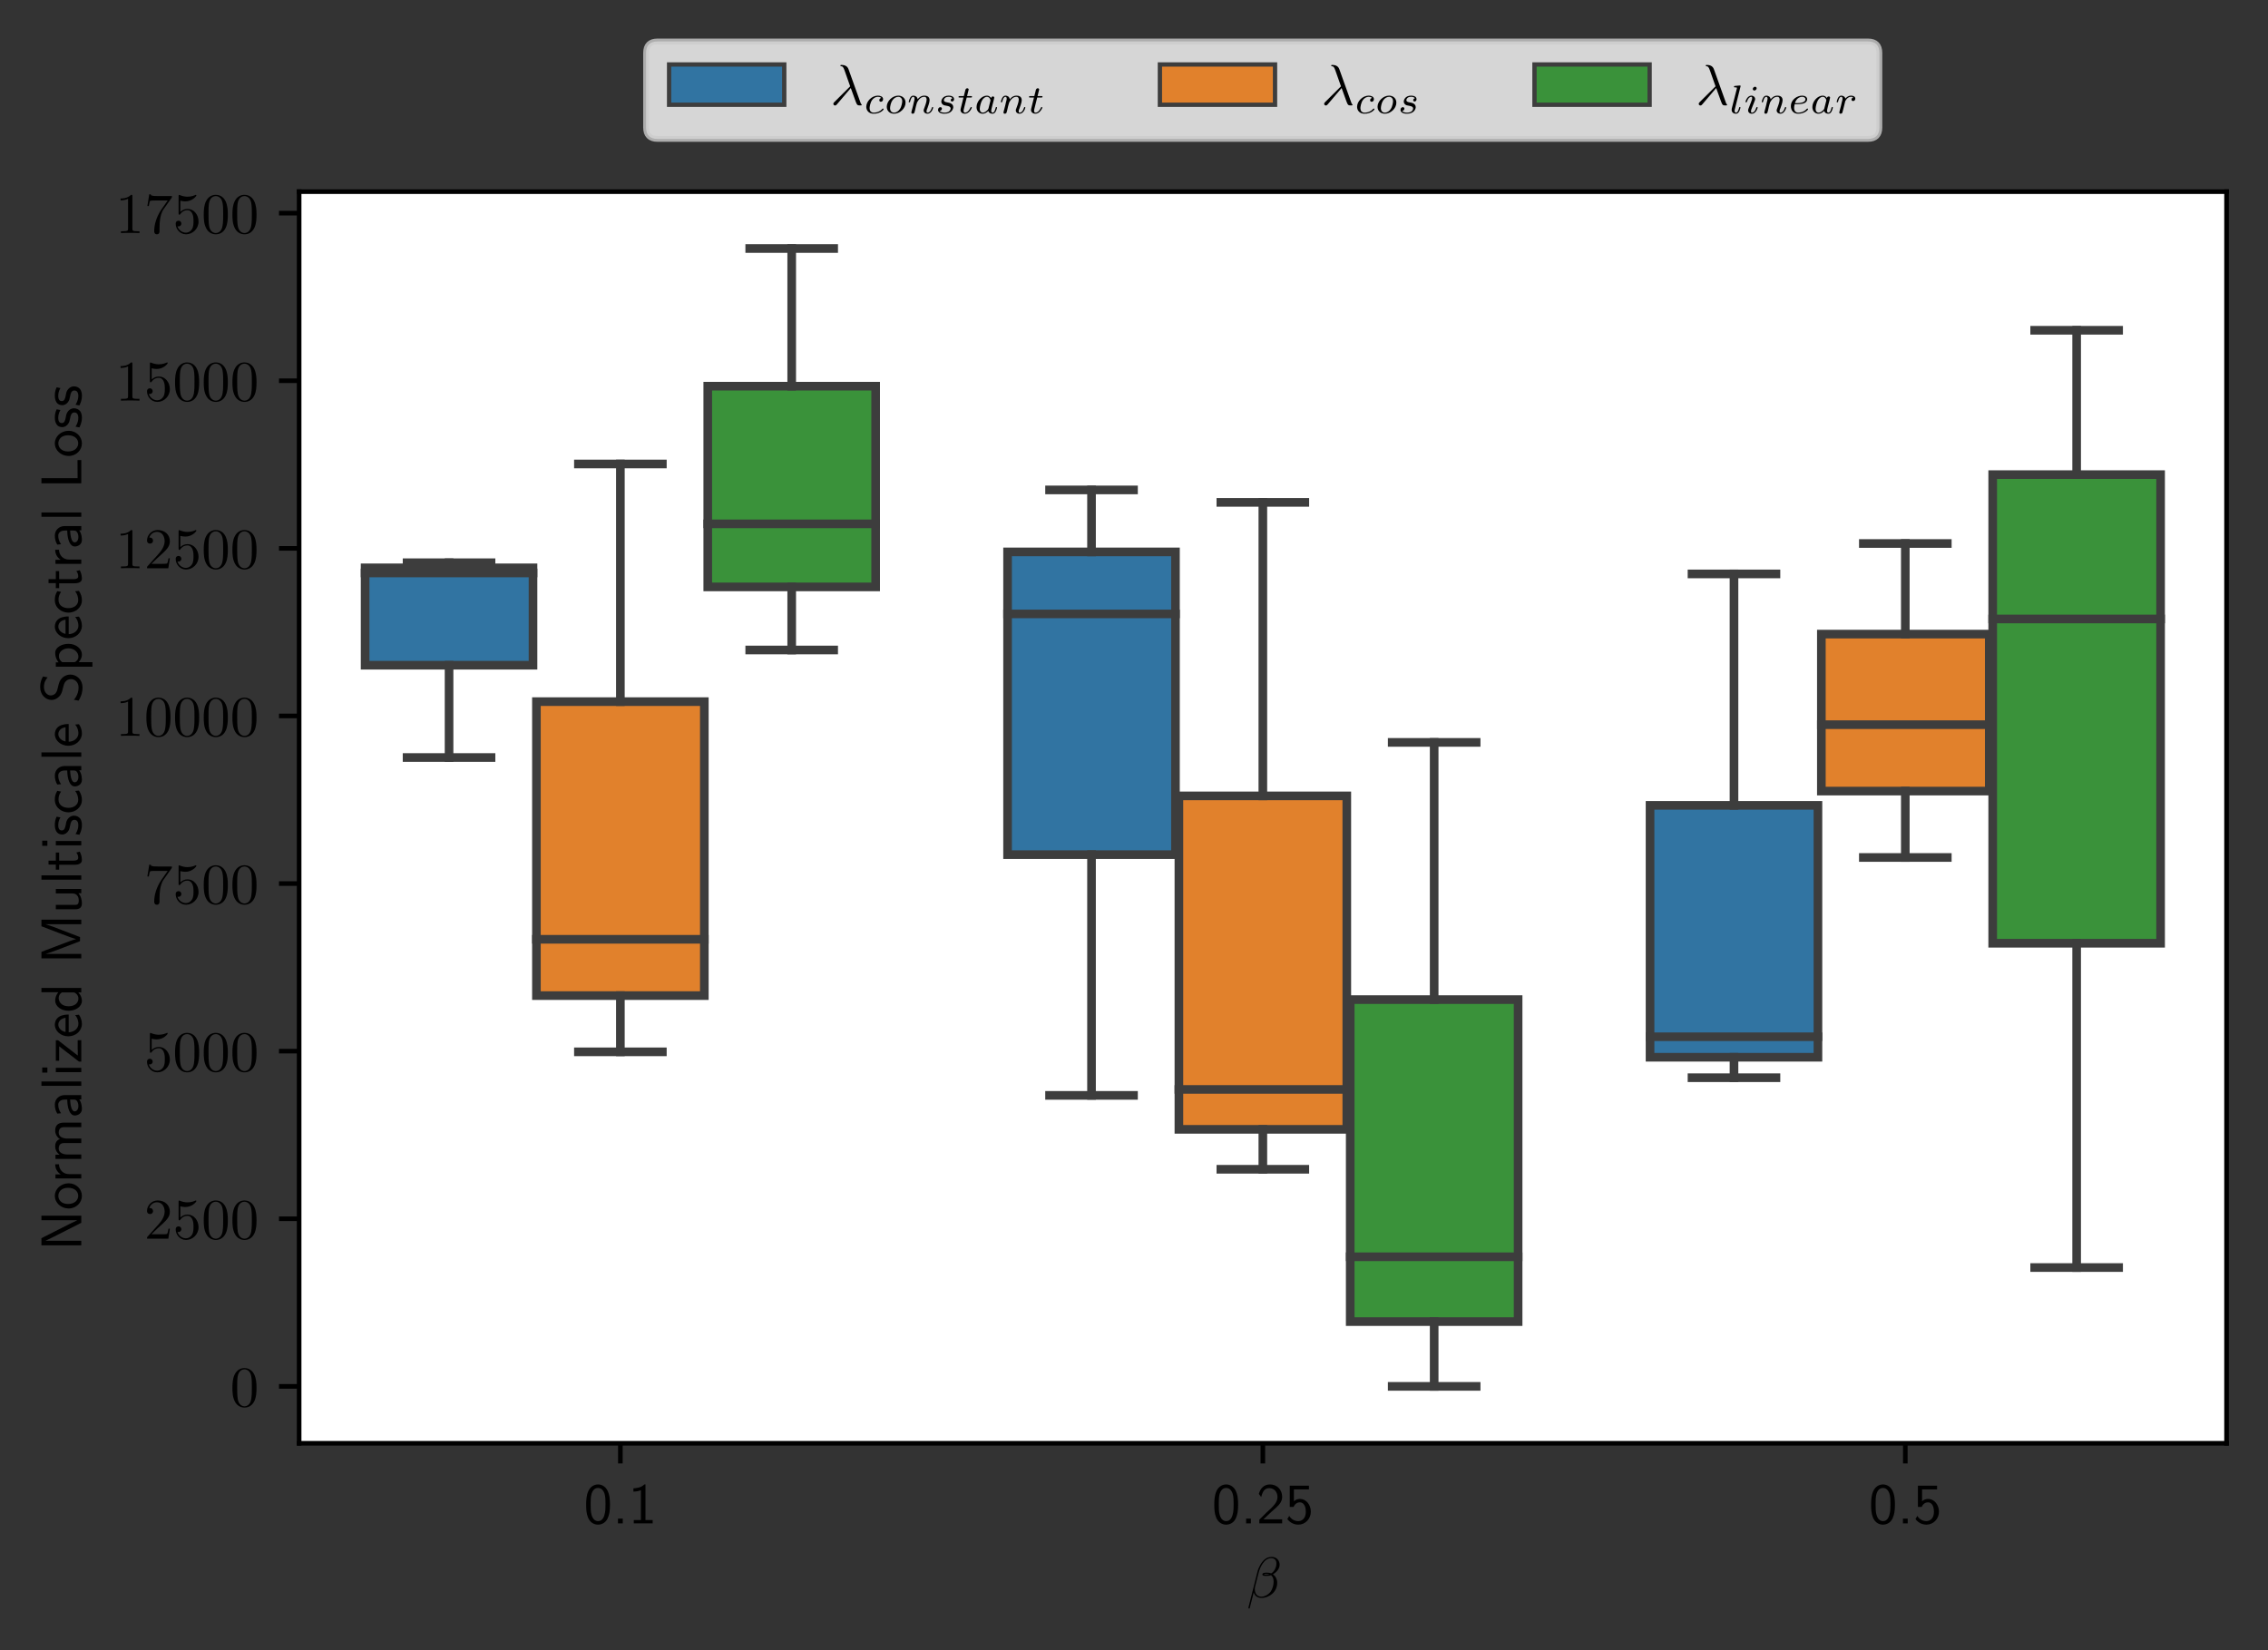 <?xml version="1.0" encoding="UTF-8"?>
<svg xmlns="http://www.w3.org/2000/svg" xmlns:xlink="http://www.w3.org/1999/xlink" width="393.962pt" height="286.644pt" viewBox="0 0 393.962 286.644" version="1.1">
<rect x="0" y="0" width="393.962" height="286.644" fill="#333333" stroke="none"/>
<defs>
<g>
<symbol overflow="visible" id="glyph0-0">
<path style="stroke:none;" d=""/>
</symbol>
<symbol overflow="visible" id="glyph0-1">
<path style="stroke:none;" d="M 4.562 -3.25 C 4.562 -4.031 4.516 -4.969 4.094 -5.766 C 3.688 -6.516 3 -6.766 2.5 -6.766 C 1.906 -6.766 1.203 -6.484 0.797 -5.609 C 0.469 -4.875 0.422 -4.047 0.422 -3.25 C 0.422 -2.469 0.453 -1.734 0.75 -1 C 1.156 -0.047 1.906 0.219 2.484 0.219 C 3.203 0.219 3.844 -0.188 4.156 -0.875 C 4.453 -1.531 4.562 -2.188 4.562 -3.25 Z M 2.5 -0.391 C 1.969 -0.391 1.562 -0.766 1.359 -1.484 C 1.203 -2.047 1.203 -2.594 1.203 -3.375 C 1.203 -4 1.203 -4.594 1.359 -5.141 C 1.422 -5.328 1.672 -6.156 2.484 -6.156 C 3.266 -6.156 3.516 -5.391 3.594 -5.219 C 3.781 -4.656 3.781 -3.984 3.781 -3.375 C 3.781 -2.719 3.781 -2.078 3.594 -1.453 C 3.344 -0.547 2.812 -0.391 2.5 -0.391 Z M 2.5 -0.391 "/>
</symbol>
<symbol overflow="visible" id="glyph0-2">
<path style="stroke:none;" d="M 1.797 -0.828 L 0.969 -0.828 L 0.969 0 L 1.797 0 Z M 1.797 -0.828 "/>
</symbol>
<symbol overflow="visible" id="glyph0-3">
<path style="stroke:none;" d="M 2.984 -6.766 L 2.781 -6.766 C 2.188 -6.156 1.359 -6.125 0.891 -6.094 L 0.891 -5.516 C 1.219 -5.531 1.688 -5.547 2.188 -5.766 L 2.188 -0.578 L 0.953 -0.578 L 0.953 0 L 4.234 0 L 4.234 -0.578 L 2.984 -0.578 Z M 2.984 -6.766 "/>
</symbol>
<symbol overflow="visible" id="glyph0-4">
<path style="stroke:none;" d="M 1.734 -1.875 L 0.5 -0.641 L 0.5 0 L 4.469 0 L 4.469 -0.703 L 2.656 -0.703 C 2.547 -0.703 2.422 -0.703 2.297 -0.703 L 1.219 -0.703 C 1.531 -0.984 2.297 -1.719 2.609 -2.016 C 2.797 -2.188 3.297 -2.609 3.484 -2.797 C 3.938 -3.234 4.469 -3.766 4.469 -4.609 C 4.469 -5.766 3.672 -6.766 2.359 -6.766 C 1.219 -6.766 0.656 -5.984 0.422 -5.125 C 0.531 -4.953 0.594 -4.891 0.609 -4.859 C 0.625 -4.844 0.734 -4.719 0.828 -4.578 C 1.031 -5.344 1.312 -6.125 2.219 -6.125 C 3.156 -6.125 3.656 -5.375 3.656 -4.594 C 3.656 -3.75 3.094 -3.188 2.5 -2.578 Z M 1.734 -1.875 "/>
</symbol>
<symbol overflow="visible" id="glyph0-5">
<path style="stroke:none;" d="M 1.531 -5.906 L 4.141 -5.906 L 4.141 -6.547 L 0.812 -6.547 L 0.812 -2.859 L 1.469 -2.859 C 1.641 -3.266 2 -3.656 2.578 -3.656 C 3.047 -3.656 3.594 -3.234 3.594 -2.047 C 3.594 -0.391 2.375 -0.391 2.281 -0.391 C 1.609 -0.391 1 -0.781 0.719 -1.312 L 0.391 -0.75 C 0.797 -0.188 1.484 0.219 2.297 0.219 C 3.484 0.219 4.469 -0.766 4.469 -2.031 C 4.469 -3.266 3.625 -4.25 2.594 -4.25 C 2.188 -4.25 1.812 -4.109 1.531 -3.844 Z M 1.531 -5.906 "/>
</symbol>
<symbol overflow="visible" id="glyph1-0">
<path style="stroke:none;" d=""/>
</symbol>
<symbol overflow="visible" id="glyph1-1">
<path style="stroke:none;" d="M 5.734 -5.672 C 5.734 -6.422 5.188 -7.031 4.375 -7.031 C 3.797 -7.031 3.516 -6.875 3.172 -6.625 C 2.625 -6.219 2.078 -5.25 1.891 -4.5 L 0.297 1.828 C 0.297 1.875 0.344 1.938 0.422 1.938 C 0.5 1.938 0.531 1.906 0.531 1.891 L 1.234 -0.875 C 1.422 -0.266 1.859 0.094 2.594 0.094 C 3.312 0.094 4.062 -0.25 4.516 -0.688 C 5 -1.141 5.312 -1.781 5.312 -2.516 C 5.312 -3.234 4.938 -3.766 4.578 -4 C 5.156 -4.344 5.734 -4.953 5.734 -5.672 Z M 3.938 -4.016 C 3.812 -3.969 3.703 -3.953 3.453 -3.953 C 3.312 -3.953 3.125 -3.938 3.016 -3.984 C 3.047 -4.094 3.406 -4.062 3.516 -4.062 C 3.719 -4.062 3.812 -4.062 3.938 -4.016 Z M 5.172 -5.906 C 5.172 -5.203 4.797 -4.484 4.281 -4.172 C 4 -4.281 3.812 -4.297 3.516 -4.297 C 3.297 -4.297 2.734 -4.312 2.734 -3.984 C 2.734 -3.703 3.25 -3.734 3.422 -3.734 C 3.797 -3.734 3.953 -3.734 4.25 -3.859 C 4.625 -3.5 4.672 -3.188 4.688 -2.734 C 4.703 -2.156 4.469 -1.406 4.188 -1.016 C 3.797 -0.484 3.125 -0.125 2.562 -0.125 C 1.797 -0.125 1.422 -0.703 1.422 -1.406 C 1.422 -1.5 1.422 -1.656 1.469 -1.844 L 2.109 -4.359 C 2.328 -5.219 3.047 -6.812 4.25 -6.812 C 4.828 -6.812 5.172 -6.5 5.172 -5.906 Z M 5.172 -5.906 "/>
</symbol>
<symbol overflow="visible" id="glyph1-2">
<path style="stroke:none;" d="M 3.562 -2.906 C 3.969 -1.859 4.453 -0.344 4.609 -0.109 C 4.766 0.109 4.859 0.109 5.141 0.109 L 5.359 0.109 C 5.453 0.094 5.469 0.047 5.469 0.016 C 5.469 -0.016 5.438 -0.047 5.406 -0.078 C 5.312 -0.188 5.25 -0.344 5.188 -0.531 L 3.156 -6.203 C 2.938 -6.781 2.406 -6.922 1.938 -6.922 C 1.891 -6.922 1.75 -6.922 1.75 -6.812 C 1.75 -6.734 1.828 -6.703 1.844 -6.703 C 2.172 -6.656 2.25 -6.594 2.5 -5.906 L 3.453 -3.203 L 0.703 -0.469 C 0.594 -0.344 0.531 -0.297 0.531 -0.156 C 0.531 0.016 0.672 0.125 0.828 0.125 C 0.984 0.125 1.078 0.016 1.156 -0.078 Z M 3.562 -2.906 "/>
</symbol>
<symbol overflow="visible" id="glyph2-0">
<path style="stroke:none;" d=""/>
</symbol>
<symbol overflow="visible" id="glyph2-1">
<path style="stroke:none;" d="M 4.578 -3.188 C 4.578 -3.984 4.531 -4.781 4.188 -5.516 C 3.734 -6.484 2.906 -6.641 2.5 -6.641 C 1.891 -6.641 1.172 -6.375 0.75 -5.453 C 0.438 -4.766 0.391 -3.984 0.391 -3.188 C 0.391 -2.438 0.422 -1.547 0.844 -0.781 C 1.266 0.016 2 0.219 2.484 0.219 C 3.016 0.219 3.781 0.016 4.219 -0.938 C 4.531 -1.625 4.578 -2.406 4.578 -3.188 Z M 2.484 0 C 2.094 0 1.5 -0.25 1.328 -1.203 C 1.219 -1.797 1.219 -2.719 1.219 -3.312 C 1.219 -3.953 1.219 -4.609 1.297 -5.141 C 1.484 -6.328 2.234 -6.422 2.484 -6.422 C 2.812 -6.422 3.469 -6.234 3.656 -5.25 C 3.766 -4.688 3.766 -3.938 3.766 -3.312 C 3.766 -2.562 3.766 -1.891 3.656 -1.25 C 3.5 -0.297 2.938 0 2.484 0 Z M 2.484 0 "/>
</symbol>
<symbol overflow="visible" id="glyph2-2">
<path style="stroke:none;" d="M 1.266 -0.766 L 2.328 -1.797 C 3.875 -3.172 4.469 -3.703 4.469 -4.703 C 4.469 -5.844 3.578 -6.641 2.359 -6.641 C 1.234 -6.641 0.5 -5.719 0.5 -4.828 C 0.5 -4.281 1 -4.281 1.031 -4.281 C 1.203 -4.281 1.547 -4.391 1.547 -4.812 C 1.547 -5.062 1.359 -5.328 1.016 -5.328 C 0.938 -5.328 0.922 -5.328 0.891 -5.312 C 1.109 -5.969 1.656 -6.328 2.234 -6.328 C 3.141 -6.328 3.562 -5.516 3.562 -4.703 C 3.562 -3.906 3.078 -3.125 2.516 -2.5 L 0.609 -0.375 C 0.5 -0.266 0.5 -0.234 0.5 0 L 4.203 0 L 4.469 -1.734 L 4.234 -1.734 C 4.172 -1.438 4.109 -1 4 -0.844 C 3.938 -0.766 3.281 -0.766 3.062 -0.766 Z M 1.266 -0.766 "/>
</symbol>
<symbol overflow="visible" id="glyph2-3">
<path style="stroke:none;" d="M 4.469 -2 C 4.469 -3.188 3.656 -4.188 2.578 -4.188 C 2.109 -4.188 1.672 -4.031 1.312 -3.672 L 1.312 -5.625 C 1.516 -5.562 1.844 -5.5 2.156 -5.5 C 3.391 -5.5 4.094 -6.406 4.094 -6.531 C 4.094 -6.594 4.062 -6.641 3.984 -6.641 C 3.984 -6.641 3.953 -6.641 3.906 -6.609 C 3.703 -6.516 3.219 -6.312 2.547 -6.312 C 2.156 -6.312 1.688 -6.391 1.219 -6.594 C 1.141 -6.625 1.125 -6.625 1.109 -6.625 C 1 -6.625 1 -6.547 1 -6.391 L 1 -3.438 C 1 -3.266 1 -3.188 1.141 -3.188 C 1.219 -3.188 1.234 -3.203 1.281 -3.266 C 1.391 -3.422 1.75 -3.969 2.562 -3.969 C 3.078 -3.969 3.328 -3.516 3.406 -3.328 C 3.562 -2.953 3.594 -2.578 3.594 -2.078 C 3.594 -1.719 3.594 -1.125 3.344 -0.703 C 3.109 -0.312 2.734 -0.062 2.281 -0.062 C 1.562 -0.062 0.984 -0.594 0.812 -1.172 C 0.844 -1.172 0.875 -1.156 0.984 -1.156 C 1.312 -1.156 1.484 -1.406 1.484 -1.641 C 1.484 -1.891 1.312 -2.141 0.984 -2.141 C 0.844 -2.141 0.5 -2.062 0.5 -1.609 C 0.5 -0.75 1.188 0.219 2.297 0.219 C 3.453 0.219 4.469 -0.734 4.469 -2 Z M 4.469 -2 "/>
</symbol>
<symbol overflow="visible" id="glyph2-4">
<path style="stroke:none;" d="M 4.75 -6.078 C 4.828 -6.188 4.828 -6.203 4.828 -6.422 L 2.406 -6.422 C 1.203 -6.422 1.172 -6.547 1.141 -6.734 L 0.891 -6.734 L 0.562 -4.688 L 0.812 -4.688 C 0.844 -4.844 0.922 -5.469 1.062 -5.594 C 1.125 -5.656 1.906 -5.656 2.031 -5.656 L 4.094 -5.656 C 3.984 -5.5 3.203 -4.406 2.984 -4.078 C 2.078 -2.734 1.75 -1.344 1.75 -0.328 C 1.75 -0.234 1.75 0.219 2.219 0.219 C 2.672 0.219 2.672 -0.234 2.672 -0.328 L 2.672 -0.844 C 2.672 -1.391 2.703 -1.938 2.781 -2.469 C 2.828 -2.703 2.953 -3.562 3.406 -4.172 Z M 4.75 -6.078 "/>
</symbol>
<symbol overflow="visible" id="glyph2-5">
<path style="stroke:none;" d="M 2.938 -6.375 C 2.938 -6.625 2.938 -6.641 2.703 -6.641 C 2.078 -6 1.203 -6 0.891 -6 L 0.891 -5.688 C 1.094 -5.688 1.672 -5.688 2.188 -5.953 L 2.188 -0.781 C 2.188 -0.422 2.156 -0.312 1.266 -0.312 L 0.953 -0.312 L 0.953 0 C 1.297 -0.031 2.156 -0.031 2.562 -0.031 C 2.953 -0.031 3.828 -0.031 4.172 0 L 4.172 -0.312 L 3.859 -0.312 C 2.953 -0.312 2.938 -0.422 2.938 -0.781 Z M 2.938 -6.375 "/>
</symbol>
<symbol overflow="visible" id="glyph3-0">
<path style="stroke:none;" d=""/>
</symbol>
<symbol overflow="visible" id="glyph3-1">
<path style="stroke:none;" d="M -6.922 -2.188 L -6.922 -0.953 L 0 -0.953 L 0 -1.734 L -6.203 -1.734 L -6.203 -1.75 C -5.797 -1.938 -4.953 -2.359 -4.844 -2.406 L 0 -4.859 L 0 -6.094 L -6.922 -6.094 L -6.922 -5.312 L -0.703 -5.312 L -0.703 -5.297 C -1.109 -5.109 -1.969 -4.688 -2.078 -4.641 Z M -6.922 -2.188 "/>
</symbol>
<symbol overflow="visible" id="glyph3-2">
<path style="stroke:none;" d="M -2.188 -4.672 C -3.531 -4.672 -4.594 -3.672 -4.594 -2.5 C -4.594 -1.266 -3.5 -0.297 -2.188 -0.297 C -0.875 -0.297 0.109 -1.312 0.109 -2.484 C 0.109 -3.672 -0.891 -4.672 -2.188 -4.672 Z M -0.531 -2.484 C -0.531 -1.797 -1.094 -1.078 -2.297 -1.078 C -3.5 -1.078 -3.984 -1.828 -3.984 -2.484 C -3.984 -3.188 -3.469 -3.891 -2.297 -3.891 C -1.109 -3.891 -0.531 -3.219 -0.531 -2.484 Z M -0.531 -2.484 "/>
</symbol>
<symbol overflow="visible" id="glyph3-3">
<path style="stroke:none;" d="M -2.141 -1.562 C -3.125 -1.562 -3.844 -2.281 -3.875 -3.266 L -4.531 -3.266 C -4.531 -2.375 -4.031 -1.828 -3.578 -1.516 L -4.484 -1.516 L -4.484 -0.812 L 0 -0.812 L 0 -1.562 Z M -2.141 -1.562 "/>
</symbol>
<symbol overflow="visible" id="glyph3-4">
<path style="stroke:none;" d="M -2.969 -7.109 C -3.641 -7.109 -4.531 -6.953 -4.531 -5.734 C -4.531 -5.141 -4.25 -4.625 -3.719 -4.25 C -4.469 -4 -4.531 -3.297 -4.531 -2.984 C -4.531 -2.266 -4.125 -1.797 -3.766 -1.531 L -4.484 -1.531 L -4.484 -0.812 L 0 -0.812 L 0 -1.578 L -2.438 -1.578 C -3.125 -1.578 -3.922 -1.859 -3.922 -2.594 C -3.922 -3.516 -3.281 -3.562 -2.906 -3.562 L 0 -3.562 L 0 -4.344 L -2.438 -4.344 C -3.125 -4.344 -3.922 -4.609 -3.922 -5.359 C -3.922 -6.281 -3.281 -6.328 -2.906 -6.328 L 0 -6.328 L 0 -7.109 Z M -2.969 -7.109 "/>
</symbol>
<symbol overflow="visible" id="glyph3-5">
<path style="stroke:none;" d="M -2.875 -3.984 C -3.891 -3.984 -4.594 -3.25 -4.594 -2.328 C -4.594 -1.688 -4.438 -1.234 -4.172 -0.766 L -3.516 -0.828 C -3.875 -1.344 -4 -1.844 -4 -2.328 C -4 -2.797 -3.609 -3.203 -2.875 -3.203 L -2.438 -3.203 C -2.422 -1.703 -2 -0.438 -1.125 -0.438 C -0.703 -0.438 0.109 -0.703 0.109 -1.578 C 0.109 -1.719 0.094 -2.656 -0.359 -3.234 L 0 -3.234 L 0 -3.984 Z M -1.312 -3.203 C -1.125 -3.203 -0.875 -3.203 -0.688 -2.859 C -0.516 -2.578 -0.5 -2.188 -0.5 -2.078 C -0.5 -1.609 -0.734 -1.156 -1.141 -1.156 C -1.844 -1.156 -1.906 -2.766 -1.938 -3.203 Z M -1.312 -3.203 "/>
</symbol>
<symbol overflow="visible" id="glyph3-6">
<path style="stroke:none;" d="M -6.922 -1.562 L -6.922 -0.812 L 0 -0.812 L 0 -1.562 Z M -6.922 -1.562 "/>
</symbol>
<symbol overflow="visible" id="glyph3-7">
<path style="stroke:none;" d="M -6.781 -1.625 L -6.781 -0.734 L -5.891 -0.734 L -5.891 -1.625 Z M -4.422 -1.562 L -4.422 -0.812 L 0 -0.812 L 0 -1.562 Z M -4.422 -1.562 "/>
</symbol>
<symbol overflow="visible" id="glyph3-8">
<path style="stroke:none;" d="M -4.031 -3.984 L -4.422 -3.984 L -4.422 -0.422 L -3.844 -0.422 L -3.844 -1.797 C -3.844 -1.922 -3.844 -2.047 -3.844 -2.156 L -3.844 -2.938 L -0.406 -0.281 L 0 -0.281 L 0 -4 L -0.625 -4 L -0.625 -2.547 C -0.625 -2.422 -0.609 -2.297 -0.609 -2.188 L -0.609 -1.328 Z M -4.031 -3.984 "/>
</symbol>
<symbol overflow="visible" id="glyph3-9">
<path style="stroke:none;" d="M -2.188 -4.125 C -2.516 -4.125 -3.266 -4.109 -3.875 -3.734 C -4.484 -3.312 -4.594 -2.719 -4.594 -2.359 C -4.594 -1.25 -3.531 -0.344 -2.25 -0.344 C -0.938 -0.344 0.109 -1.312 0.109 -2.5 C 0.109 -3.125 -0.125 -3.703 -0.406 -4.094 L -1.062 -4.031 C -0.531 -3.406 -0.5 -2.734 -0.5 -2.516 C -0.5 -1.719 -1.203 -1.078 -2.188 -1.047 Z M -2.734 -1.094 C -3.484 -1.25 -3.984 -1.781 -3.984 -2.359 C -3.984 -2.875 -3.656 -3.422 -2.734 -3.562 Z M -2.734 -1.094 "/>
</symbol>
<symbol overflow="visible" id="glyph3-10">
<path style="stroke:none;" d="M -6.922 -4.328 L -6.922 -3.578 L -3.984 -3.578 C -4.422 -3.047 -4.531 -2.5 -4.531 -2.125 C -4.531 -1.141 -3.5 -0.359 -2.219 -0.359 C -0.906 -0.359 0.109 -1.125 0.109 -2.078 C 0.109 -2.406 0.016 -2.984 -0.516 -3.547 L 0 -3.547 L 0 -4.328 Z M -1.391 -3.547 C -1.25 -3.547 -1.062 -3.531 -0.781 -3.219 C -0.578 -2.984 -0.5 -2.734 -0.5 -2.484 C -0.5 -1.859 -0.969 -1.141 -2.203 -1.141 C -3.516 -1.141 -3.922 -2 -3.922 -2.578 C -3.922 -3.031 -3.703 -3.328 -3.375 -3.547 Z M -1.391 -3.547 "/>
</symbol>
<symbol overflow="visible" id="glyph3-11">
<path style="stroke:none;" d="M -3.531 -5.281 C -2.625 -4.938 -1.391 -4.469 -0.922 -4.359 L -0.922 -4.344 C -1.141 -4.297 -1.5 -4.172 -1.922 -4.031 L -6.047 -2.469 L -6.922 -2.125 L -6.922 -1 L 0 -1 L 0 -1.781 L -6.188 -1.781 C -5.859 -1.844 -4.781 -2.25 -4.094 -2.5 L -0.219 -3.984 L -0.219 -4.703 L -3.688 -6.031 C -4.5 -6.344 -4.75 -6.438 -4.953 -6.516 C -5.25 -6.609 -5.969 -6.875 -6.188 -6.922 L -6.188 -6.938 L 0 -6.938 L 0 -7.719 L -6.922 -7.719 L -6.922 -6.578 Z M -3.531 -5.281 "/>
</symbol>
<symbol overflow="visible" id="glyph3-12">
<path style="stroke:none;" d="M -4.422 -4.344 L -4.422 -3.562 L -1.531 -3.562 C -0.781 -3.562 -0.438 -3 -0.438 -2.359 C -0.438 -1.656 -0.703 -1.578 -1.125 -1.578 L -4.422 -1.578 L -4.422 -0.812 L -1.094 -0.812 C -0.375 -0.812 0.109 -1.031 0.109 -1.859 C 0.109 -2.391 -0.047 -3.094 -0.484 -3.594 L 0 -3.594 L 0 -4.344 Z M -4.422 -4.344 "/>
</symbol>
<symbol overflow="visible" id="glyph3-13">
<path style="stroke:none;" d="M -3.844 -1.75 L -3.844 -3.156 L -4.422 -3.156 L -4.422 -1.75 L -5.688 -1.75 L -5.688 -1.062 L -4.422 -1.062 L -4.422 -0.188 L -3.844 -0.188 L -3.844 -1.031 L -1.188 -1.031 C -0.594 -1.031 0.109 -1.172 0.109 -1.859 C 0.109 -2.547 -0.141 -3.062 -0.266 -3.312 L -0.859 -3.156 C -0.641 -2.891 -0.531 -2.578 -0.531 -2.25 C -0.531 -1.891 -0.828 -1.75 -1.359 -1.75 Z M -3.844 -1.75 "/>
</symbol>
<symbol overflow="visible" id="glyph3-14">
<path style="stroke:none;" d="M -4.281 -3.422 C -4.516 -2.906 -4.594 -2.5 -4.594 -1.984 C -4.594 -1.734 -4.594 -0.328 -3.297 -0.328 C -2.797 -0.328 -2.484 -0.625 -2.297 -0.875 C -2.078 -1.172 -2.031 -1.391 -1.922 -1.938 C -1.859 -2.297 -1.734 -2.875 -1.203 -2.875 C -0.516 -2.875 -0.516 -2.094 -0.516 -1.938 C -0.516 -1.141 -0.891 -0.578 -1 -0.406 L -0.328 -0.281 C -0.172 -0.594 0.109 -1.141 0.109 -1.953 C 0.109 -2.141 0.109 -2.688 -0.203 -3.109 C -0.453 -3.422 -0.844 -3.594 -1.281 -3.594 C -1.828 -3.594 -2.156 -3.219 -2.188 -3.203 C -2.547 -2.812 -2.609 -2.547 -2.688 -2.047 C -2.797 -1.5 -2.906 -1.031 -3.391 -1.031 C -4 -1.031 -4 -1.75 -4 -1.891 C -4 -2.203 -3.969 -2.734 -3.625 -3.297 Z M -4.281 -3.422 "/>
</symbol>
<symbol overflow="visible" id="glyph3-15">
<path style="stroke:none;" d="M -4.172 -4.094 C -4.5 -3.5 -4.594 -3.156 -4.594 -2.547 C -4.594 -1.172 -3.391 -0.359 -2.219 -0.359 C -0.984 -0.359 0.109 -1.266 0.109 -2.516 C 0.109 -3.047 -0.031 -3.594 -0.406 -4.141 L -1.062 -4.078 C -0.672 -3.562 -0.531 -3.031 -0.531 -2.516 C -0.531 -1.688 -1.25 -1.141 -2.219 -1.141 C -3 -1.141 -3.953 -1.5 -3.953 -2.562 C -3.953 -3.078 -3.875 -3.422 -3.516 -3.969 Z M -4.172 -4.094 "/>
</symbol>
<symbol overflow="visible" id="glyph3-16">
<path style="stroke:none;" d="M -6.641 -4.641 C -6.969 -4.094 -7.141 -3.531 -7.141 -2.812 C -7.141 -1.422 -6.156 -0.562 -5.172 -0.562 C -4.75 -0.562 -4.328 -0.703 -3.906 -1.094 C -3.453 -1.516 -3.344 -1.953 -3.203 -2.547 C -2.984 -3.391 -2.953 -3.484 -2.719 -3.766 C -2.547 -3.969 -2.219 -4.188 -1.781 -4.188 C -1.125 -4.188 -0.469 -3.641 -0.469 -2.734 C -0.469 -2.328 -0.562 -1.422 -1.281 -0.594 L -0.469 -0.438 C 0.078 -1.312 0.219 -2.109 0.219 -2.734 C 0.219 -4.062 -0.781 -4.969 -1.891 -4.969 C -2.531 -4.969 -3.016 -4.672 -3.25 -4.453 C -3.75 -3.984 -3.844 -3.656 -4.062 -2.734 C -4.203 -2.156 -4.25 -2 -4.5 -1.688 C -4.562 -1.625 -4.859 -1.344 -5.297 -1.344 C -5.875 -1.344 -6.484 -1.891 -6.484 -2.797 C -6.484 -3.641 -6.156 -4.109 -5.844 -4.484 Z M -6.641 -4.641 "/>
</symbol>
<symbol overflow="visible" id="glyph3-17">
<path style="stroke:none;" d="M -0.453 -1.594 C -0.172 -1.906 0.109 -2.344 0.109 -2.938 C 0.109 -3.906 -0.875 -4.781 -2.219 -4.781 C -3.422 -4.781 -4.531 -4.156 -4.531 -3.203 C -4.531 -2.609 -4.328 -2.031 -3.938 -1.562 L -4.422 -1.562 L -4.422 -0.812 L 1.938 -0.812 L 1.938 -1.594 Z M -3.312 -1.594 C -3.672 -1.828 -3.891 -2.219 -3.891 -2.656 C -3.891 -3.406 -3.141 -4 -2.219 -4 C -1.203 -4 -0.5 -3.297 -0.5 -2.547 C -0.5 -2.156 -0.703 -1.891 -0.969 -1.688 C -1.109 -1.594 -1.141 -1.594 -1.312 -1.594 Z M -3.312 -1.594 "/>
</symbol>
<symbol overflow="visible" id="glyph3-18">
<path style="stroke:none;" d="M -6.922 -1.828 L -6.922 -0.938 L 0 -0.938 L 0 -4.969 L -0.656 -4.969 C -0.641 -4.094 -0.641 -3.203 -0.641 -2.312 L -0.641 -1.828 Z M -6.922 -1.828 "/>
</symbol>
<symbol overflow="visible" id="glyph4-0">
<path style="stroke:none;" d=""/>
</symbol>
<symbol overflow="visible" id="glyph4-1">
<path style="stroke:none;" d="M 3.047 -2.672 C 2.797 -2.625 2.703 -2.438 2.703 -2.281 C 2.703 -2.094 2.844 -2.016 2.969 -2.016 C 3.125 -2.016 3.359 -2.125 3.359 -2.469 C 3.359 -2.938 2.828 -3.078 2.453 -3.078 C 1.406 -3.078 0.438 -2.109 0.438 -1.141 C 0.438 -0.547 0.844 0.062 1.719 0.062 C 2.906 0.062 3.453 -0.625 3.453 -0.719 C 3.453 -0.766 3.391 -0.844 3.328 -0.844 C 3.297 -0.844 3.281 -0.828 3.219 -0.766 C 2.672 -0.125 1.859 -0.125 1.734 -0.125 C 1.234 -0.125 1.016 -0.469 1.016 -0.906 C 1.016 -1.094 1.109 -1.859 1.469 -2.344 C 1.734 -2.688 2.094 -2.875 2.453 -2.875 C 2.547 -2.875 2.875 -2.859 3.047 -2.672 Z M 3.047 -2.672 "/>
</symbol>
<symbol overflow="visible" id="glyph4-2">
<path style="stroke:none;" d="M 3.703 -1.859 C 3.703 -2.625 3.125 -3.078 2.438 -3.078 C 1.406 -3.078 0.438 -2.109 0.438 -1.156 C 0.438 -0.453 0.938 0.062 1.703 0.062 C 2.703 0.062 3.703 -0.844 3.703 -1.859 Z M 1.703 -0.125 C 1.359 -0.125 1.016 -0.344 1.016 -0.906 C 1.016 -1.188 1.141 -1.875 1.422 -2.266 C 1.719 -2.703 2.125 -2.875 2.438 -2.875 C 2.812 -2.875 3.125 -2.625 3.125 -2.109 C 3.125 -1.938 3.047 -1.25 2.734 -0.766 C 2.469 -0.344 2.062 -0.125 1.703 -0.125 Z M 1.703 -0.125 "/>
</symbol>
<symbol overflow="visible" id="glyph4-3">
<path style="stroke:none;" d="M 0.844 -0.438 C 0.828 -0.344 0.781 -0.172 0.781 -0.156 C 0.781 0 0.906 0.062 1.016 0.062 C 1.141 0.062 1.25 -0.016 1.297 -0.078 C 1.328 -0.141 1.375 -0.375 1.422 -0.516 C 1.453 -0.641 1.531 -0.969 1.562 -1.141 C 1.609 -1.297 1.656 -1.453 1.688 -1.609 C 1.766 -1.891 1.781 -1.953 1.984 -2.234 C 2.172 -2.516 2.5 -2.875 3.031 -2.875 C 3.422 -2.875 3.438 -2.516 3.438 -2.391 C 3.438 -1.969 3.141 -1.203 3.031 -0.906 C 2.953 -0.703 2.922 -0.641 2.922 -0.531 C 2.922 -0.156 3.219 0.062 3.578 0.062 C 4.281 0.062 4.578 -0.891 4.578 -1 C 4.578 -1.094 4.5 -1.094 4.469 -1.094 C 4.375 -1.094 4.375 -1.047 4.344 -0.969 C 4.188 -0.406 3.875 -0.125 3.609 -0.125 C 3.453 -0.125 3.422 -0.219 3.422 -0.375 C 3.422 -0.531 3.469 -0.625 3.594 -0.938 C 3.672 -1.156 3.953 -1.891 3.953 -2.281 C 3.953 -2.953 3.422 -3.078 3.047 -3.078 C 2.469 -3.078 2.078 -2.719 1.875 -2.438 C 1.828 -2.922 1.422 -3.078 1.125 -3.078 C 0.828 -3.078 0.672 -2.859 0.578 -2.703 C 0.422 -2.438 0.328 -2.047 0.328 -2 C 0.328 -1.922 0.422 -1.922 0.453 -1.922 C 0.547 -1.922 0.547 -1.938 0.594 -2.125 C 0.703 -2.531 0.844 -2.875 1.109 -2.875 C 1.297 -2.875 1.344 -2.719 1.344 -2.531 C 1.344 -2.406 1.281 -2.141 1.219 -1.953 C 1.172 -1.766 1.109 -1.484 1.078 -1.328 Z M 0.844 -0.438 "/>
</symbol>
<symbol overflow="visible" id="glyph4-4">
<path style="stroke:none;" d="M 3 -2.625 C 2.828 -2.578 2.703 -2.438 2.703 -2.297 C 2.703 -2.125 2.844 -2.062 2.938 -2.062 C 3.016 -2.062 3.281 -2.109 3.281 -2.469 C 3.281 -2.922 2.781 -3.078 2.344 -3.078 C 1.266 -3.078 1.062 -2.266 1.062 -2.062 C 1.062 -1.797 1.219 -1.625 1.312 -1.547 C 1.484 -1.406 1.609 -1.375 2.094 -1.297 C 2.25 -1.266 2.688 -1.188 2.688 -0.844 C 2.688 -0.719 2.609 -0.453 2.328 -0.281 C 2.047 -0.125 1.703 -0.125 1.625 -0.125 C 1.344 -0.125 0.953 -0.188 0.781 -0.422 C 1.016 -0.453 1.172 -0.625 1.172 -0.812 C 1.172 -0.984 1.047 -1.078 0.906 -1.078 C 0.703 -1.078 0.5 -0.906 0.5 -0.609 C 0.5 -0.188 0.938 0.062 1.609 0.062 C 2.906 0.062 3.141 -0.812 3.141 -1.078 C 3.141 -1.719 2.438 -1.844 2.172 -1.891 C 2.109 -1.906 1.938 -1.938 1.891 -1.953 C 1.641 -2 1.516 -2.141 1.516 -2.297 C 1.516 -2.453 1.641 -2.641 1.797 -2.75 C 1.984 -2.859 2.219 -2.875 2.344 -2.875 C 2.484 -2.875 2.844 -2.859 3 -2.625 Z M 3 -2.625 "/>
</symbol>
<symbol overflow="visible" id="glyph4-5">
<path style="stroke:none;" d="M 1.719 -2.75 L 2.422 -2.75 C 2.562 -2.75 2.641 -2.75 2.641 -2.906 C 2.641 -3 2.562 -3 2.438 -3 L 1.781 -3 L 2.031 -4.031 C 2.047 -4.062 2.062 -4.109 2.062 -4.125 C 2.062 -4.266 1.953 -4.359 1.812 -4.359 C 1.641 -4.359 1.547 -4.234 1.484 -4.062 C 1.438 -3.875 1.531 -4.219 1.219 -3 L 0.516 -3 C 0.391 -3 0.297 -3 0.297 -2.844 C 0.297 -2.75 0.375 -2.75 0.5 -2.75 L 1.156 -2.75 L 0.75 -1.109 C 0.703 -0.938 0.641 -0.688 0.641 -0.594 C 0.641 -0.188 1 0.062 1.391 0.062 C 2.172 0.062 2.609 -0.906 2.609 -1 C 2.609 -1.094 2.516 -1.094 2.5 -1.094 C 2.406 -1.094 2.406 -1.078 2.344 -0.953 C 2.156 -0.516 1.797 -0.125 1.422 -0.125 C 1.266 -0.125 1.172 -0.219 1.172 -0.469 C 1.172 -0.531 1.203 -0.688 1.219 -0.75 Z M 1.719 -2.75 "/>
</symbol>
<symbol overflow="visible" id="glyph4-6">
<path style="stroke:none;" d="M 2.938 -2.656 C 2.797 -2.891 2.562 -3.078 2.219 -3.078 C 1.328 -3.078 0.422 -2.094 0.422 -1.094 C 0.422 -0.406 0.875 0.062 1.484 0.062 C 1.859 0.062 2.188 -0.141 2.469 -0.422 C 2.594 0 3 0.062 3.188 0.062 C 3.438 0.062 3.609 -0.078 3.734 -0.297 C 3.891 -0.578 3.984 -0.969 3.984 -1 C 3.984 -1.094 3.891 -1.094 3.875 -1.094 C 3.766 -1.094 3.766 -1.062 3.719 -0.875 C 3.625 -0.531 3.5 -0.125 3.203 -0.125 C 3.031 -0.125 2.969 -0.281 2.969 -0.469 C 2.969 -0.578 3.031 -0.844 3.078 -1.016 C 3.125 -1.203 3.203 -1.484 3.234 -1.641 L 3.375 -2.172 C 3.422 -2.359 3.5 -2.688 3.5 -2.719 C 3.5 -2.875 3.375 -2.938 3.266 -2.938 C 3.141 -2.938 2.984 -2.859 2.938 -2.656 Z M 2.5 -0.875 C 2.453 -0.672 2.297 -0.531 2.141 -0.406 C 2.078 -0.344 1.797 -0.125 1.5 -0.125 C 1.234 -0.125 0.984 -0.312 0.984 -0.797 C 0.984 -1.172 1.188 -1.938 1.359 -2.219 C 1.672 -2.781 2.031 -2.875 2.219 -2.875 C 2.703 -2.875 2.844 -2.344 2.844 -2.266 C 2.844 -2.25 2.828 -2.188 2.828 -2.172 Z M 2.5 -0.875 "/>
</symbol>
<symbol overflow="visible" id="glyph4-7">
<path style="stroke:none;" d="M 1.969 -4.625 C 1.969 -4.641 2 -4.734 2 -4.734 C 2 -4.781 1.969 -4.844 1.875 -4.844 C 1.734 -4.844 1.156 -4.781 0.984 -4.766 C 0.938 -4.766 0.844 -4.75 0.844 -4.609 C 0.844 -4.516 0.938 -4.516 1.016 -4.516 C 1.359 -4.516 1.359 -4.453 1.359 -4.406 C 1.359 -4.359 1.344 -4.312 1.328 -4.25 L 0.453 -0.812 C 0.438 -0.734 0.438 -0.656 0.438 -0.594 C 0.438 -0.141 0.828 0.062 1.156 0.062 C 1.328 0.062 1.547 0.016 1.719 -0.297 C 1.875 -0.562 1.969 -0.969 1.969 -1 C 1.969 -1.094 1.875 -1.094 1.859 -1.094 C 1.75 -1.094 1.734 -1.047 1.719 -0.922 C 1.625 -0.578 1.484 -0.125 1.188 -0.125 C 1 -0.125 0.953 -0.297 0.953 -0.469 C 0.953 -0.547 0.969 -0.672 1 -0.75 Z M 1.969 -4.625 "/>
</symbol>
<symbol overflow="visible" id="glyph4-8">
<path style="stroke:none;" d="M 2.266 -4.359 C 2.266 -4.469 2.172 -4.625 1.984 -4.625 C 1.797 -4.625 1.594 -4.438 1.594 -4.234 C 1.594 -4.125 1.672 -3.969 1.875 -3.969 C 2.062 -3.969 2.266 -4.172 2.266 -4.359 Z M 0.844 -0.812 C 0.812 -0.719 0.781 -0.641 0.781 -0.516 C 0.781 -0.188 1.047 0.062 1.438 0.062 C 2.125 0.062 2.438 -0.891 2.438 -1 C 2.438 -1.094 2.344 -1.094 2.328 -1.094 C 2.234 -1.094 2.219 -1.047 2.188 -0.969 C 2.031 -0.406 1.734 -0.125 1.453 -0.125 C 1.312 -0.125 1.281 -0.219 1.281 -0.375 C 1.281 -0.531 1.328 -0.656 1.391 -0.812 C 1.469 -1 1.547 -1.188 1.609 -1.375 C 1.672 -1.547 1.938 -2.172 1.953 -2.266 C 1.984 -2.328 2 -2.406 2 -2.484 C 2 -2.812 1.719 -3.078 1.344 -3.078 C 0.641 -3.078 0.328 -2.125 0.328 -2 C 0.328 -1.922 0.422 -1.922 0.453 -1.922 C 0.547 -1.922 0.547 -1.953 0.578 -2.031 C 0.75 -2.625 1.062 -2.875 1.312 -2.875 C 1.422 -2.875 1.484 -2.828 1.484 -2.641 C 1.484 -2.469 1.453 -2.375 1.281 -1.938 Z M 0.844 -0.812 "/>
</symbol>
<symbol overflow="visible" id="glyph4-9">
<path style="stroke:none;" d="M 1.562 -1.594 C 1.75 -1.594 2.312 -1.609 2.688 -1.734 C 3.203 -1.922 3.297 -2.25 3.297 -2.453 C 3.297 -2.844 2.906 -3.078 2.438 -3.078 C 1.594 -3.078 0.469 -2.438 0.469 -1.234 C 0.469 -0.531 0.906 0.062 1.719 0.062 C 2.906 0.062 3.453 -0.625 3.453 -0.719 C 3.453 -0.766 3.391 -0.844 3.328 -0.844 C 3.297 -0.844 3.281 -0.828 3.219 -0.766 C 2.672 -0.125 1.859 -0.125 1.734 -0.125 C 1.312 -0.125 1.031 -0.406 1.031 -0.969 C 1.031 -1.062 1.031 -1.203 1.125 -1.594 Z M 1.172 -1.781 C 1.469 -2.797 2.234 -2.875 2.438 -2.875 C 2.734 -2.875 3 -2.719 3 -2.453 C 3 -1.781 1.812 -1.781 1.516 -1.781 Z M 1.172 -1.781 "/>
</symbol>
<symbol overflow="visible" id="glyph4-10">
<path style="stroke:none;" d="M 1.641 -1.406 C 1.641 -1.453 1.812 -2.078 1.812 -2.109 C 1.828 -2.172 2.031 -2.516 2.266 -2.688 C 2.328 -2.734 2.516 -2.875 2.828 -2.875 C 2.891 -2.875 3.062 -2.875 3.203 -2.781 C 2.984 -2.719 2.906 -2.516 2.906 -2.391 C 2.906 -2.25 3.016 -2.141 3.172 -2.141 C 3.344 -2.141 3.562 -2.266 3.562 -2.562 C 3.562 -2.922 3.188 -3.078 2.828 -3.078 C 2.469 -3.078 2.156 -2.922 1.844 -2.578 C 1.719 -3 1.297 -3.078 1.125 -3.078 C 0.875 -3.078 0.703 -2.906 0.578 -2.719 C 0.422 -2.453 0.328 -2.047 0.328 -2 C 0.328 -1.922 0.422 -1.922 0.453 -1.922 C 0.547 -1.922 0.547 -1.938 0.594 -2.125 C 0.703 -2.547 0.844 -2.875 1.109 -2.875 C 1.297 -2.875 1.344 -2.719 1.344 -2.531 C 1.344 -2.406 1.281 -2.141 1.219 -1.953 C 1.172 -1.766 1.109 -1.484 1.078 -1.328 L 0.844 -0.438 C 0.828 -0.344 0.781 -0.172 0.781 -0.156 C 0.781 0 0.906 0.062 1.016 0.062 C 1.125 0.062 1.266 0 1.312 -0.125 C 1.328 -0.172 1.406 -0.484 1.453 -0.656 Z M 1.641 -1.406 "/>
</symbol>
</g>
</defs>
<g id="surface1">
<path style=" stroke:none;fill-rule:nonzero;fill:rgb(100%,100%,100%);fill-opacity:1;" d="M 51.961 250.734 L 386.762 250.734 L 386.762 33.293 L 51.961 33.293 Z M 51.961 250.734 "/>
<path style="fill-rule:nonzero;fill:rgb(19.46%,45.343%,63.284%);fill-opacity:1;stroke-width:1.5;stroke-linecap:butt;stroke-linejoin:miter;stroke:rgb(23.921%,23.921%,23.921%);stroke-opacity:1;stroke-miterlimit:10;" d="M 63.422 171.078 L 92.586 171.078 L 92.586 187.996 L 63.422 187.996 Z M 63.422 171.078 " transform="matrix(1,0,0,-1,0,286.644)"/>
<path style="fill-rule:nonzero;fill:rgb(88.185%,50.539%,17.303%);fill-opacity:1;stroke-width:1.5;stroke-linecap:butt;stroke-linejoin:miter;stroke:rgb(23.921%,23.921%,23.921%);stroke-opacity:1;stroke-miterlimit:10;" d="M 93.18 113.683 L 122.344 113.683 L 122.344 164.754 L 93.18 164.754 Z M 93.18 113.683 " transform="matrix(1,0,0,-1,0,286.644)"/>
<path style="fill-rule:nonzero;fill:rgb(22.94%,57.059%,22.94%);fill-opacity:1;stroke-width:1.5;stroke-linecap:butt;stroke-linejoin:miter;stroke:rgb(23.921%,23.921%,23.921%);stroke-opacity:1;stroke-miterlimit:10;" d="M 122.941 184.683 L 152.105 184.683 L 152.105 219.554 L 122.941 219.554 Z M 122.941 184.683 " transform="matrix(1,0,0,-1,0,286.644)"/>
<path style="fill-rule:nonzero;fill:rgb(19.46%,45.343%,63.284%);fill-opacity:1;stroke-width:1.5;stroke-linecap:butt;stroke-linejoin:miter;stroke:rgb(23.921%,23.921%,23.921%);stroke-opacity:1;stroke-miterlimit:10;" d="M 175.02 138.171 L 204.184 138.171 L 204.184 190.765 L 175.02 190.765 Z M 175.02 138.171 " transform="matrix(1,0,0,-1,0,286.644)"/>
<path style="fill-rule:nonzero;fill:rgb(88.185%,50.539%,17.303%);fill-opacity:1;stroke-width:1.5;stroke-linecap:butt;stroke-linejoin:miter;stroke:rgb(23.921%,23.921%,23.921%);stroke-opacity:1;stroke-miterlimit:10;" d="M 204.781 90.449 L 233.945 90.449 L 233.945 148.379 L 204.781 148.379 Z M 204.781 90.449 " transform="matrix(1,0,0,-1,0,286.644)"/>
<path style="fill-rule:nonzero;fill:rgb(22.94%,57.059%,22.94%);fill-opacity:1;stroke-width:1.5;stroke-linecap:butt;stroke-linejoin:miter;stroke:rgb(23.921%,23.921%,23.921%);stroke-opacity:1;stroke-miterlimit:10;" d="M 234.539 57.05 L 263.703 57.05 L 263.703 112.988 L 234.539 112.988 Z M 234.539 57.05 " transform="matrix(1,0,0,-1,0,286.644)"/>
<path style="fill-rule:nonzero;fill:rgb(19.46%,45.343%,63.284%);fill-opacity:1;stroke-width:1.5;stroke-linecap:butt;stroke-linejoin:miter;stroke:rgb(23.921%,23.921%,23.921%);stroke-opacity:1;stroke-miterlimit:10;" d="M 286.621 102.972 L 315.785 102.972 L 315.785 146.734 L 286.621 146.734 Z M 286.621 102.972 " transform="matrix(1,0,0,-1,0,286.644)"/>
<path style="fill-rule:nonzero;fill:rgb(88.185%,50.539%,17.303%);fill-opacity:1;stroke-width:1.5;stroke-linecap:butt;stroke-linejoin:miter;stroke:rgb(23.921%,23.921%,23.921%);stroke-opacity:1;stroke-miterlimit:10;" d="M 316.379 149.214 L 345.543 149.214 L 345.543 176.484 L 316.379 176.484 Z M 316.379 149.214 " transform="matrix(1,0,0,-1,0,286.644)"/>
<path style="fill-rule:nonzero;fill:rgb(22.94%,57.059%,22.94%);fill-opacity:1;stroke-width:1.5;stroke-linecap:butt;stroke-linejoin:miter;stroke:rgb(23.921%,23.921%,23.921%);stroke-opacity:1;stroke-miterlimit:10;" d="M 346.141 122.777 L 375.305 122.777 L 375.305 204.191 L 346.141 204.191 Z M 346.141 122.777 " transform="matrix(1,0,0,-1,0,286.644)"/>
<path style="fill:none;stroke-width:0.75;stroke-linecap:butt;stroke-linejoin:miter;stroke:rgb(23.921%,23.921%,23.921%);stroke-opacity:1;stroke-miterlimit:10;" d="M 107.762 45.796 Z M 107.762 45.796 " transform="matrix(1,0,0,-1,0,286.644)"/>
<path style="fill:none;stroke-width:0.75;stroke-linecap:butt;stroke-linejoin:miter;stroke:rgb(23.921%,23.921%,23.921%);stroke-opacity:1;stroke-miterlimit:10;" d="M 107.762 45.796 Z M 107.762 45.796 " transform="matrix(1,0,0,-1,0,286.644)"/>
<path style="fill:none;stroke-width:0.75;stroke-linecap:butt;stroke-linejoin:miter;stroke:rgb(23.921%,23.921%,23.921%);stroke-opacity:1;stroke-miterlimit:10;" d="M 107.762 45.796 Z M 107.762 45.796 " transform="matrix(1,0,0,-1,0,286.644)"/>
<path style="fill:none;stroke-width:0.8;stroke-linecap:butt;stroke-linejoin:round;stroke:rgb(0%,0%,0%);stroke-opacity:1;stroke-miterlimit:10;" d="M 107.762 35.91 L 107.762 32.41 " transform="matrix(1,0,0,-1,0,286.644)"/>
<g style="fill:rgb(0%,0%,0%);fill-opacity:1;">
  <use xlink:href="#glyph0-1" x="101.397" y="264.651"/>
  <use xlink:href="#glyph0-2" x="106.379" y="264.651"/>
  <use xlink:href="#glyph0-3" x="109.138" y="264.651"/>
</g>
<path style="fill:none;stroke-width:0.8;stroke-linecap:butt;stroke-linejoin:round;stroke:rgb(0%,0%,0%);stroke-opacity:1;stroke-miterlimit:10;" d="M 219.363 35.91 L 219.363 32.41 " transform="matrix(1,0,0,-1,0,286.644)"/>
<g style="fill:rgb(0%,0%,0%);fill-opacity:1;">
  <use xlink:href="#glyph0-1" x="210.507" y="264.651"/>
  <use xlink:href="#glyph0-2" x="215.488" y="264.651"/>
  <use xlink:href="#glyph0-4" x="218.248" y="264.651"/>
  <use xlink:href="#glyph0-5" x="223.229" y="264.651"/>
</g>
<path style="fill:none;stroke-width:0.8;stroke-linecap:butt;stroke-linejoin:round;stroke:rgb(0%,0%,0%);stroke-opacity:1;stroke-miterlimit:10;" d="M 330.961 35.91 L 330.961 32.41 " transform="matrix(1,0,0,-1,0,286.644)"/>
<g style="fill:rgb(0%,0%,0%);fill-opacity:1;">
  <use xlink:href="#glyph0-1" x="324.597" y="264.651"/>
  <use xlink:href="#glyph0-2" x="329.579" y="264.651"/>
  <use xlink:href="#glyph0-5" x="332.338" y="264.651"/>
</g>
<g style="fill:rgb(0%,0%,0%);fill-opacity:1;">
  <use xlink:href="#glyph1-1" x="216.545" y="277.507"/>
</g>
<path style="fill:none;stroke-width:0.8;stroke-linecap:butt;stroke-linejoin:round;stroke:rgb(0%,0%,0%);stroke-opacity:1;stroke-miterlimit:10;" d="M 51.961 45.796 L 48.461 45.796 " transform="matrix(1,0,0,-1,0,286.644)"/>
<g style="fill:rgb(0%,0%,0%);fill-opacity:1;">
  <use xlink:href="#glyph2-1" x="39.981" y="244.308"/>
</g>
<path style="fill:none;stroke-width:0.8;stroke-linecap:butt;stroke-linejoin:round;stroke:rgb(0%,0%,0%);stroke-opacity:1;stroke-miterlimit:10;" d="M 51.961 74.914 L 48.461 74.914 " transform="matrix(1,0,0,-1,0,286.644)"/>
<g style="fill:rgb(0%,0%,0%);fill-opacity:1;">
  <use xlink:href="#glyph2-2" x="25.037" y="215.191"/>
  <use xlink:href="#glyph2-3" x="30.018" y="215.191"/>
  <use xlink:href="#glyph2-1" x="35" y="215.191"/>
  <use xlink:href="#glyph2-1" x="39.981" y="215.191"/>
</g>
<path style="fill:none;stroke-width:0.8;stroke-linecap:butt;stroke-linejoin:round;stroke:rgb(0%,0%,0%);stroke-opacity:1;stroke-miterlimit:10;" d="M 51.961 104.031 L 48.461 104.031 " transform="matrix(1,0,0,-1,0,286.644)"/>
<g style="fill:rgb(0%,0%,0%);fill-opacity:1;">
  <use xlink:href="#glyph2-3" x="25.037" y="186.073"/>
  <use xlink:href="#glyph2-1" x="30.018" y="186.073"/>
  <use xlink:href="#glyph2-1" x="35" y="186.073"/>
  <use xlink:href="#glyph2-1" x="39.981" y="186.073"/>
</g>
<path style="fill:none;stroke-width:0.8;stroke-linecap:butt;stroke-linejoin:round;stroke:rgb(0%,0%,0%);stroke-opacity:1;stroke-miterlimit:10;" d="M 51.961 133.148 L 48.461 133.148 " transform="matrix(1,0,0,-1,0,286.644)"/>
<g style="fill:rgb(0%,0%,0%);fill-opacity:1;">
  <use xlink:href="#glyph2-4" x="25.037" y="156.955"/>
  <use xlink:href="#glyph2-3" x="30.018" y="156.955"/>
  <use xlink:href="#glyph2-1" x="35" y="156.955"/>
  <use xlink:href="#glyph2-1" x="39.981" y="156.955"/>
</g>
<path style="fill:none;stroke-width:0.8;stroke-linecap:butt;stroke-linejoin:round;stroke:rgb(0%,0%,0%);stroke-opacity:1;stroke-miterlimit:10;" d="M 51.961 162.265 L 48.461 162.265 " transform="matrix(1,0,0,-1,0,286.644)"/>
<g style="fill:rgb(0%,0%,0%);fill-opacity:1;">
  <use xlink:href="#glyph2-5" x="20.056" y="127.838"/>
  <use xlink:href="#glyph2-1" x="25.037" y="127.838"/>
  <use xlink:href="#glyph2-1" x="30.018" y="127.838"/>
  <use xlink:href="#glyph2-1" x="35" y="127.838"/>
  <use xlink:href="#glyph2-1" x="39.981" y="127.838"/>
</g>
<path style="fill:none;stroke-width:0.8;stroke-linecap:butt;stroke-linejoin:round;stroke:rgb(0%,0%,0%);stroke-opacity:1;stroke-miterlimit:10;" d="M 51.961 191.382 L 48.461 191.382 " transform="matrix(1,0,0,-1,0,286.644)"/>
<g style="fill:rgb(0%,0%,0%);fill-opacity:1;">
  <use xlink:href="#glyph2-5" x="20.056" y="98.72"/>
  <use xlink:href="#glyph2-2" x="25.037" y="98.72"/>
  <use xlink:href="#glyph2-3" x="30.018" y="98.72"/>
  <use xlink:href="#glyph2-1" x="35" y="98.72"/>
  <use xlink:href="#glyph2-1" x="39.981" y="98.72"/>
</g>
<path style="fill:none;stroke-width:0.8;stroke-linecap:butt;stroke-linejoin:round;stroke:rgb(0%,0%,0%);stroke-opacity:1;stroke-miterlimit:10;" d="M 51.961 220.5 L 48.461 220.5 " transform="matrix(1,0,0,-1,0,286.644)"/>
<g style="fill:rgb(0%,0%,0%);fill-opacity:1;">
  <use xlink:href="#glyph2-5" x="20.056" y="69.602"/>
  <use xlink:href="#glyph2-3" x="25.037" y="69.602"/>
  <use xlink:href="#glyph2-1" x="30.018" y="69.602"/>
  <use xlink:href="#glyph2-1" x="35" y="69.602"/>
  <use xlink:href="#glyph2-1" x="39.981" y="69.602"/>
</g>
<path style="fill:none;stroke-width:0.8;stroke-linecap:butt;stroke-linejoin:round;stroke:rgb(0%,0%,0%);stroke-opacity:1;stroke-miterlimit:10;" d="M 51.961 249.617 L 48.461 249.617 " transform="matrix(1,0,0,-1,0,286.644)"/>
<g style="fill:rgb(0%,0%,0%);fill-opacity:1;">
  <use xlink:href="#glyph2-5" x="20.056" y="40.485"/>
  <use xlink:href="#glyph2-4" x="25.037" y="40.485"/>
  <use xlink:href="#glyph2-3" x="30.018" y="40.485"/>
  <use xlink:href="#glyph2-1" x="35" y="40.485"/>
  <use xlink:href="#glyph2-1" x="39.981" y="40.485"/>
</g>
<g style="fill:rgb(0%,0%,0%);fill-opacity:1;">
  <use xlink:href="#glyph3-1" x="14.118" y="217.293"/>
  <use xlink:href="#glyph3-2" x="14.118" y="210.24"/>
</g>
<g style="fill:rgb(0%,0%,0%);fill-opacity:1;">
  <use xlink:href="#glyph3-3" x="14.118" y="205.535"/>
  <use xlink:href="#glyph3-4" x="14.118" y="202.138"/>
  <use xlink:href="#glyph3-5" x="14.118" y="194.227"/>
  <use xlink:href="#glyph3-6" x="14.118" y="189.445"/>
  <use xlink:href="#glyph3-7" x="14.118" y="187.074"/>
  <use xlink:href="#glyph3-8" x="14.118" y="184.703"/>
  <use xlink:href="#glyph3-9" x="14.118" y="180.379"/>
  <use xlink:href="#glyph3-10" x="14.118" y="175.956"/>
</g>
<g style="fill:rgb(0%,0%,0%);fill-opacity:1;">
  <use xlink:href="#glyph3-11" x="14.118" y="167.494"/>
  <use xlink:href="#glyph3-12" x="14.118" y="158.777"/>
  <use xlink:href="#glyph3-6" x="14.118" y="153.636"/>
  <use xlink:href="#glyph3-13" x="14.118" y="151.265"/>
  <use xlink:href="#glyph3-7" x="14.118" y="147.669"/>
  <use xlink:href="#glyph3-14" x="14.118" y="145.298"/>
  <use xlink:href="#glyph3-15" x="14.118" y="141.482"/>
  <use xlink:href="#glyph3-5" x="14.118" y="137.058"/>
  <use xlink:href="#glyph3-6" x="14.118" y="132.276"/>
  <use xlink:href="#glyph3-9" x="14.118" y="129.905"/>
</g>
<g style="fill:rgb(0%,0%,0%);fill-opacity:1;">
  <use xlink:href="#glyph3-16" x="14.118" y="122.161"/>
  <use xlink:href="#glyph3-17" x="14.118" y="116.632"/>
</g>
<g style="fill:rgb(0%,0%,0%);fill-opacity:1;">
  <use xlink:href="#glyph3-9" x="14.118" y="111.214"/>
  <use xlink:href="#glyph3-15" x="14.118" y="106.791"/>
  <use xlink:href="#glyph3-13" x="14.118" y="102.367"/>
  <use xlink:href="#glyph3-3" x="14.118" y="98.771"/>
  <use xlink:href="#glyph3-5" x="14.118" y="95.374"/>
  <use xlink:href="#glyph3-6" x="14.118" y="90.592"/>
</g>
<g style="fill:rgb(0%,0%,0%);fill-opacity:1;">
  <use xlink:href="#glyph3-18" x="14.118" y="84.9"/>
  <use xlink:href="#glyph3-2" x="14.118" y="79.51"/>
  <use xlink:href="#glyph3-14" x="14.118" y="74.528"/>
  <use xlink:href="#glyph3-14" x="14.118" y="70.713"/>
</g>
<path style="fill:none;stroke-width:1.5;stroke-linecap:square;stroke-linejoin:round;stroke:rgb(23.921%,23.921%,23.921%);stroke-opacity:1;stroke-miterlimit:10;" d="M 78.004 171.078 L 78.004 155.046 " transform="matrix(1,0,0,-1,0,286.644)"/>
<path style="fill:none;stroke-width:1.5;stroke-linecap:square;stroke-linejoin:round;stroke:rgb(23.921%,23.921%,23.921%);stroke-opacity:1;stroke-miterlimit:10;" d="M 78.004 187.996 L 78.004 188.882 " transform="matrix(1,0,0,-1,0,286.644)"/>
<path style="fill:none;stroke-width:1.5;stroke-linecap:square;stroke-linejoin:round;stroke:rgb(23.921%,23.921%,23.921%);stroke-opacity:1;stroke-miterlimit:10;" d="M 70.711 155.046 L 85.293 155.046 " transform="matrix(1,0,0,-1,0,286.644)"/>
<path style="fill:none;stroke-width:1.5;stroke-linecap:square;stroke-linejoin:round;stroke:rgb(23.921%,23.921%,23.921%);stroke-opacity:1;stroke-miterlimit:10;" d="M 70.711 188.882 L 85.293 188.882 " transform="matrix(1,0,0,-1,0,286.644)"/>
<path style="fill:none;stroke-width:1.5;stroke-linecap:square;stroke-linejoin:round;stroke:rgb(23.921%,23.921%,23.921%);stroke-opacity:1;stroke-miterlimit:10;" d="M 107.762 113.683 L 107.762 103.91 " transform="matrix(1,0,0,-1,0,286.644)"/>
<path style="fill:none;stroke-width:1.5;stroke-linecap:square;stroke-linejoin:round;stroke:rgb(23.921%,23.921%,23.921%);stroke-opacity:1;stroke-miterlimit:10;" d="M 107.762 164.754 L 107.762 206.043 " transform="matrix(1,0,0,-1,0,286.644)"/>
<path style="fill:none;stroke-width:1.5;stroke-linecap:square;stroke-linejoin:round;stroke:rgb(23.921%,23.921%,23.921%);stroke-opacity:1;stroke-miterlimit:10;" d="M 100.473 103.91 L 115.055 103.91 " transform="matrix(1,0,0,-1,0,286.644)"/>
<path style="fill:none;stroke-width:1.5;stroke-linecap:square;stroke-linejoin:round;stroke:rgb(23.921%,23.921%,23.921%);stroke-opacity:1;stroke-miterlimit:10;" d="M 100.473 206.043 L 115.055 206.043 " transform="matrix(1,0,0,-1,0,286.644)"/>
<path style="fill:none;stroke-width:1.5;stroke-linecap:square;stroke-linejoin:round;stroke:rgb(23.921%,23.921%,23.921%);stroke-opacity:1;stroke-miterlimit:10;" d="M 137.523 184.683 L 137.523 173.726 " transform="matrix(1,0,0,-1,0,286.644)"/>
<path style="fill:none;stroke-width:1.5;stroke-linecap:square;stroke-linejoin:round;stroke:rgb(23.921%,23.921%,23.921%);stroke-opacity:1;stroke-miterlimit:10;" d="M 137.523 219.554 L 137.523 243.468 " transform="matrix(1,0,0,-1,0,286.644)"/>
<path style="fill:none;stroke-width:1.5;stroke-linecap:square;stroke-linejoin:round;stroke:rgb(23.921%,23.921%,23.921%);stroke-opacity:1;stroke-miterlimit:10;" d="M 130.23 173.726 L 144.812 173.726 " transform="matrix(1,0,0,-1,0,286.644)"/>
<path style="fill:none;stroke-width:1.5;stroke-linecap:square;stroke-linejoin:round;stroke:rgb(23.921%,23.921%,23.921%);stroke-opacity:1;stroke-miterlimit:10;" d="M 130.23 243.468 L 144.812 243.468 " transform="matrix(1,0,0,-1,0,286.644)"/>
<path style="fill:none;stroke-width:1.5;stroke-linecap:square;stroke-linejoin:round;stroke:rgb(23.921%,23.921%,23.921%);stroke-opacity:1;stroke-miterlimit:10;" d="M 189.602 138.171 L 189.602 96.347 " transform="matrix(1,0,0,-1,0,286.644)"/>
<path style="fill:none;stroke-width:1.5;stroke-linecap:square;stroke-linejoin:round;stroke:rgb(23.921%,23.921%,23.921%);stroke-opacity:1;stroke-miterlimit:10;" d="M 189.602 190.765 L 189.602 201.535 " transform="matrix(1,0,0,-1,0,286.644)"/>
<path style="fill:none;stroke-width:1.5;stroke-linecap:square;stroke-linejoin:round;stroke:rgb(23.921%,23.921%,23.921%);stroke-opacity:1;stroke-miterlimit:10;" d="M 182.312 96.347 L 196.895 96.347 " transform="matrix(1,0,0,-1,0,286.644)"/>
<path style="fill:none;stroke-width:1.5;stroke-linecap:square;stroke-linejoin:round;stroke:rgb(23.921%,23.921%,23.921%);stroke-opacity:1;stroke-miterlimit:10;" d="M 182.312 201.535 L 196.895 201.535 " transform="matrix(1,0,0,-1,0,286.644)"/>
<path style="fill:none;stroke-width:1.5;stroke-linecap:square;stroke-linejoin:round;stroke:rgb(23.921%,23.921%,23.921%);stroke-opacity:1;stroke-miterlimit:10;" d="M 219.363 90.449 L 219.363 83.515 " transform="matrix(1,0,0,-1,0,286.644)"/>
<path style="fill:none;stroke-width:1.5;stroke-linecap:square;stroke-linejoin:round;stroke:rgb(23.921%,23.921%,23.921%);stroke-opacity:1;stroke-miterlimit:10;" d="M 219.363 148.379 L 219.363 199.367 " transform="matrix(1,0,0,-1,0,286.644)"/>
<path style="fill:none;stroke-width:1.5;stroke-linecap:square;stroke-linejoin:round;stroke:rgb(23.921%,23.921%,23.921%);stroke-opacity:1;stroke-miterlimit:10;" d="M 212.07 83.515 L 226.652 83.515 " transform="matrix(1,0,0,-1,0,286.644)"/>
<path style="fill:none;stroke-width:1.5;stroke-linecap:square;stroke-linejoin:round;stroke:rgb(23.921%,23.921%,23.921%);stroke-opacity:1;stroke-miterlimit:10;" d="M 212.07 199.367 L 226.652 199.367 " transform="matrix(1,0,0,-1,0,286.644)"/>
<path style="fill:none;stroke-width:1.5;stroke-linecap:square;stroke-linejoin:round;stroke:rgb(23.921%,23.921%,23.921%);stroke-opacity:1;stroke-miterlimit:10;" d="M 249.121 57.05 L 249.121 45.796 " transform="matrix(1,0,0,-1,0,286.644)"/>
<path style="fill:none;stroke-width:1.5;stroke-linecap:square;stroke-linejoin:round;stroke:rgb(23.921%,23.921%,23.921%);stroke-opacity:1;stroke-miterlimit:10;" d="M 249.121 112.988 L 249.121 157.668 " transform="matrix(1,0,0,-1,0,286.644)"/>
<path style="fill:none;stroke-width:1.5;stroke-linecap:square;stroke-linejoin:round;stroke:rgb(23.921%,23.921%,23.921%);stroke-opacity:1;stroke-miterlimit:10;" d="M 241.832 45.796 L 256.414 45.796 " transform="matrix(1,0,0,-1,0,286.644)"/>
<path style="fill:none;stroke-width:1.5;stroke-linecap:square;stroke-linejoin:round;stroke:rgb(23.921%,23.921%,23.921%);stroke-opacity:1;stroke-miterlimit:10;" d="M 241.832 157.668 L 256.414 157.668 " transform="matrix(1,0,0,-1,0,286.644)"/>
<path style="fill:none;stroke-width:1.5;stroke-linecap:square;stroke-linejoin:round;stroke:rgb(23.921%,23.921%,23.921%);stroke-opacity:1;stroke-miterlimit:10;" d="M 301.203 102.972 L 301.203 99.414 " transform="matrix(1,0,0,-1,0,286.644)"/>
<path style="fill:none;stroke-width:1.5;stroke-linecap:square;stroke-linejoin:round;stroke:rgb(23.921%,23.921%,23.921%);stroke-opacity:1;stroke-miterlimit:10;" d="M 301.203 146.734 L 301.203 186.937 " transform="matrix(1,0,0,-1,0,286.644)"/>
<path style="fill:none;stroke-width:1.5;stroke-linecap:square;stroke-linejoin:round;stroke:rgb(23.921%,23.921%,23.921%);stroke-opacity:1;stroke-miterlimit:10;" d="M 293.91 99.414 L 308.492 99.414 " transform="matrix(1,0,0,-1,0,286.644)"/>
<path style="fill:none;stroke-width:1.5;stroke-linecap:square;stroke-linejoin:round;stroke:rgb(23.921%,23.921%,23.921%);stroke-opacity:1;stroke-miterlimit:10;" d="M 293.91 186.937 L 308.492 186.937 " transform="matrix(1,0,0,-1,0,286.644)"/>
<path style="fill:none;stroke-width:1.5;stroke-linecap:square;stroke-linejoin:round;stroke:rgb(23.921%,23.921%,23.921%);stroke-opacity:1;stroke-miterlimit:10;" d="M 330.961 149.214 L 330.961 137.679 " transform="matrix(1,0,0,-1,0,286.644)"/>
<path style="fill:none;stroke-width:1.5;stroke-linecap:square;stroke-linejoin:round;stroke:rgb(23.921%,23.921%,23.921%);stroke-opacity:1;stroke-miterlimit:10;" d="M 330.961 176.484 L 330.961 192.222 " transform="matrix(1,0,0,-1,0,286.644)"/>
<path style="fill:none;stroke-width:1.5;stroke-linecap:square;stroke-linejoin:round;stroke:rgb(23.921%,23.921%,23.921%);stroke-opacity:1;stroke-miterlimit:10;" d="M 323.672 137.679 L 338.254 137.679 " transform="matrix(1,0,0,-1,0,286.644)"/>
<path style="fill:none;stroke-width:1.5;stroke-linecap:square;stroke-linejoin:round;stroke:rgb(23.921%,23.921%,23.921%);stroke-opacity:1;stroke-miterlimit:10;" d="M 323.672 192.222 L 338.254 192.222 " transform="matrix(1,0,0,-1,0,286.644)"/>
<path style="fill:none;stroke-width:1.5;stroke-linecap:square;stroke-linejoin:round;stroke:rgb(23.921%,23.921%,23.921%);stroke-opacity:1;stroke-miterlimit:10;" d="M 360.723 122.777 L 360.723 66.441 " transform="matrix(1,0,0,-1,0,286.644)"/>
<path style="fill:none;stroke-width:1.5;stroke-linecap:square;stroke-linejoin:round;stroke:rgb(23.921%,23.921%,23.921%);stroke-opacity:1;stroke-miterlimit:10;" d="M 360.723 204.191 L 360.723 229.269 " transform="matrix(1,0,0,-1,0,286.644)"/>
<path style="fill:none;stroke-width:1.5;stroke-linecap:square;stroke-linejoin:round;stroke:rgb(23.921%,23.921%,23.921%);stroke-opacity:1;stroke-miterlimit:10;" d="M 353.43 66.441 L 368.012 66.441 " transform="matrix(1,0,0,-1,0,286.644)"/>
<path style="fill:none;stroke-width:1.5;stroke-linecap:square;stroke-linejoin:round;stroke:rgb(23.921%,23.921%,23.921%);stroke-opacity:1;stroke-miterlimit:10;" d="M 353.43 229.269 L 368.012 229.269 " transform="matrix(1,0,0,-1,0,286.644)"/>
<path style="fill:none;stroke-width:1.5;stroke-linecap:square;stroke-linejoin:round;stroke:rgb(23.921%,23.921%,23.921%);stroke-opacity:1;stroke-miterlimit:10;" d="M 63.422 187.109 L 92.586 187.109 " transform="matrix(1,0,0,-1,0,286.644)"/>
<path style="fill:none;stroke-width:1.5;stroke-linecap:square;stroke-linejoin:round;stroke:rgb(23.921%,23.921%,23.921%);stroke-opacity:1;stroke-miterlimit:10;" d="M 93.18 123.461 L 122.344 123.461 " transform="matrix(1,0,0,-1,0,286.644)"/>
<path style="fill:none;stroke-width:1.5;stroke-linecap:square;stroke-linejoin:round;stroke:rgb(23.921%,23.921%,23.921%);stroke-opacity:1;stroke-miterlimit:10;" d="M 122.941 195.64 L 152.105 195.64 " transform="matrix(1,0,0,-1,0,286.644)"/>
<path style="fill:none;stroke-width:1.5;stroke-linecap:square;stroke-linejoin:round;stroke:rgb(23.921%,23.921%,23.921%);stroke-opacity:1;stroke-miterlimit:10;" d="M 175.02 179.992 L 204.184 179.992 " transform="matrix(1,0,0,-1,0,286.644)"/>
<path style="fill:none;stroke-width:1.5;stroke-linecap:square;stroke-linejoin:round;stroke:rgb(23.921%,23.921%,23.921%);stroke-opacity:1;stroke-miterlimit:10;" d="M 204.781 97.386 L 233.945 97.386 " transform="matrix(1,0,0,-1,0,286.644)"/>
<path style="fill:none;stroke-width:1.5;stroke-linecap:square;stroke-linejoin:round;stroke:rgb(23.921%,23.921%,23.921%);stroke-opacity:1;stroke-miterlimit:10;" d="M 234.539 68.308 L 263.703 68.308 " transform="matrix(1,0,0,-1,0,286.644)"/>
<path style="fill:none;stroke-width:1.5;stroke-linecap:square;stroke-linejoin:round;stroke:rgb(23.921%,23.921%,23.921%);stroke-opacity:1;stroke-miterlimit:10;" d="M 286.621 106.535 L 315.785 106.535 " transform="matrix(1,0,0,-1,0,286.644)"/>
<path style="fill:none;stroke-width:1.5;stroke-linecap:square;stroke-linejoin:round;stroke:rgb(23.921%,23.921%,23.921%);stroke-opacity:1;stroke-miterlimit:10;" d="M 316.379 160.75 L 345.543 160.75 " transform="matrix(1,0,0,-1,0,286.644)"/>
<path style="fill:none;stroke-width:1.5;stroke-linecap:square;stroke-linejoin:round;stroke:rgb(23.921%,23.921%,23.921%);stroke-opacity:1;stroke-miterlimit:10;" d="M 346.141 179.113 L 375.305 179.113 " transform="matrix(1,0,0,-1,0,286.644)"/>
<path style="fill:none;stroke-width:0.8;stroke-linecap:square;stroke-linejoin:miter;stroke:rgb(0%,0%,0%);stroke-opacity:1;stroke-miterlimit:10;" d="M 51.961 35.91 L 51.961 253.351 " transform="matrix(1,0,0,-1,0,286.644)"/>
<path style="fill:none;stroke-width:0.8;stroke-linecap:square;stroke-linejoin:miter;stroke:rgb(0%,0%,0%);stroke-opacity:1;stroke-miterlimit:10;" d="M 386.762 35.91 L 386.762 253.351 " transform="matrix(1,0,0,-1,0,286.644)"/>
<path style="fill:none;stroke-width:0.8;stroke-linecap:square;stroke-linejoin:miter;stroke:rgb(0%,0%,0%);stroke-opacity:1;stroke-miterlimit:10;" d="M 51.961 35.91 L 386.762 35.91 " transform="matrix(1,0,0,-1,0,286.644)"/>
<path style="fill:none;stroke-width:0.8;stroke-linecap:square;stroke-linejoin:miter;stroke:rgb(0%,0%,0%);stroke-opacity:1;stroke-miterlimit:10;" d="M 51.961 253.351 L 386.762 253.351 " transform="matrix(1,0,0,-1,0,286.644)"/>
<path style="fill-rule:nonzero;fill:rgb(100%,100%,100%);fill-opacity:0.8;stroke-width:1;stroke-linecap:butt;stroke-linejoin:miter;stroke:rgb(79.999%,79.999%,79.999%);stroke-opacity:0.8;stroke-miterlimit:10;" d="M 114.227 262.507 L 324.461 262.507 C 325.793 262.507 326.461 263.175 326.461 264.507 L 326.461 277.445 C 326.461 278.777 325.793 279.445 324.461 279.445 L 114.227 279.445 C 112.895 279.445 112.227 278.777 112.227 277.445 L 112.227 264.507 C 112.227 263.175 112.895 262.507 114.227 262.507 Z M 114.227 262.507 " transform="matrix(1,0,0,-1,0,286.644)"/>
<path style="fill-rule:nonzero;fill:rgb(19.46%,45.343%,63.284%);fill-opacity:1;stroke-width:0.75;stroke-linecap:butt;stroke-linejoin:miter;stroke:rgb(23.921%,23.921%,23.921%);stroke-opacity:1;stroke-miterlimit:10;" d="M 116.227 268.445 L 136.227 268.445 L 136.227 275.445 L 116.227 275.445 Z M 116.227 268.445 " transform="matrix(1,0,0,-1,0,286.644)"/>
<g style="fill:rgb(0%,0%,0%);fill-opacity:1;">
  <use xlink:href="#glyph1-2" x="144.226" y="18.2"/>
</g>
<g style="fill:rgb(0%,0%,0%);fill-opacity:1;">
  <use xlink:href="#glyph4-1" x="150.038" y="19.694"/>
  <use xlink:href="#glyph4-2" x="153.595" y="19.694"/>
  <use xlink:href="#glyph4-3" x="157.521" y="19.694"/>
  <use xlink:href="#glyph4-4" x="162.444" y="19.694"/>
  <use xlink:href="#glyph4-5" x="166.203" y="19.694"/>
  <use xlink:href="#glyph4-6" x="169.209" y="19.694"/>
  <use xlink:href="#glyph4-3" x="173.526" y="19.694"/>
  <use xlink:href="#glyph4-5" x="178.449" y="19.694"/>
</g>
<path style="fill-rule:nonzero;fill:rgb(88.185%,50.539%,17.303%);fill-opacity:1;stroke-width:0.75;stroke-linecap:butt;stroke-linejoin:miter;stroke:rgb(23.921%,23.921%,23.921%);stroke-opacity:1;stroke-miterlimit:10;" d="M 201.48 268.445 L 221.48 268.445 L 221.48 275.445 L 201.48 275.445 Z M 201.48 268.445 " transform="matrix(1,0,0,-1,0,286.644)"/>
<g style="fill:rgb(0%,0%,0%);fill-opacity:1;">
  <use xlink:href="#glyph1-2" x="229.481" y="18.2"/>
</g>
<g style="fill:rgb(0%,0%,0%);fill-opacity:1;">
  <use xlink:href="#glyph4-1" x="235.293" y="19.694"/>
  <use xlink:href="#glyph4-2" x="238.85" y="19.694"/>
  <use xlink:href="#glyph4-4" x="242.776" y="19.694"/>
</g>
<path style="fill-rule:nonzero;fill:rgb(22.94%,57.059%,22.94%);fill-opacity:1;stroke-width:0.75;stroke-linecap:butt;stroke-linejoin:miter;stroke:rgb(23.921%,23.921%,23.921%);stroke-opacity:1;stroke-miterlimit:10;" d="M 266.547 268.445 L 286.547 268.445 L 286.547 275.445 L 266.547 275.445 Z M 266.547 268.445 " transform="matrix(1,0,0,-1,0,286.644)"/>
<g style="fill:rgb(0%,0%,0%);fill-opacity:1;">
  <use xlink:href="#glyph1-2" x="294.546" y="18.2"/>
</g>
<g style="fill:rgb(0%,0%,0%);fill-opacity:1;">
  <use xlink:href="#glyph4-7" x="300.358" y="19.694"/>
  <use xlink:href="#glyph4-8" x="302.875" y="19.694"/>
  <use xlink:href="#glyph4-3" x="305.692" y="19.694"/>
  <use xlink:href="#glyph4-9" x="310.616" y="19.694"/>
  <use xlink:href="#glyph4-6" x="314.396" y="19.694"/>
  <use xlink:href="#glyph4-10" x="318.713" y="19.694"/>
</g>
</g>
</svg>
